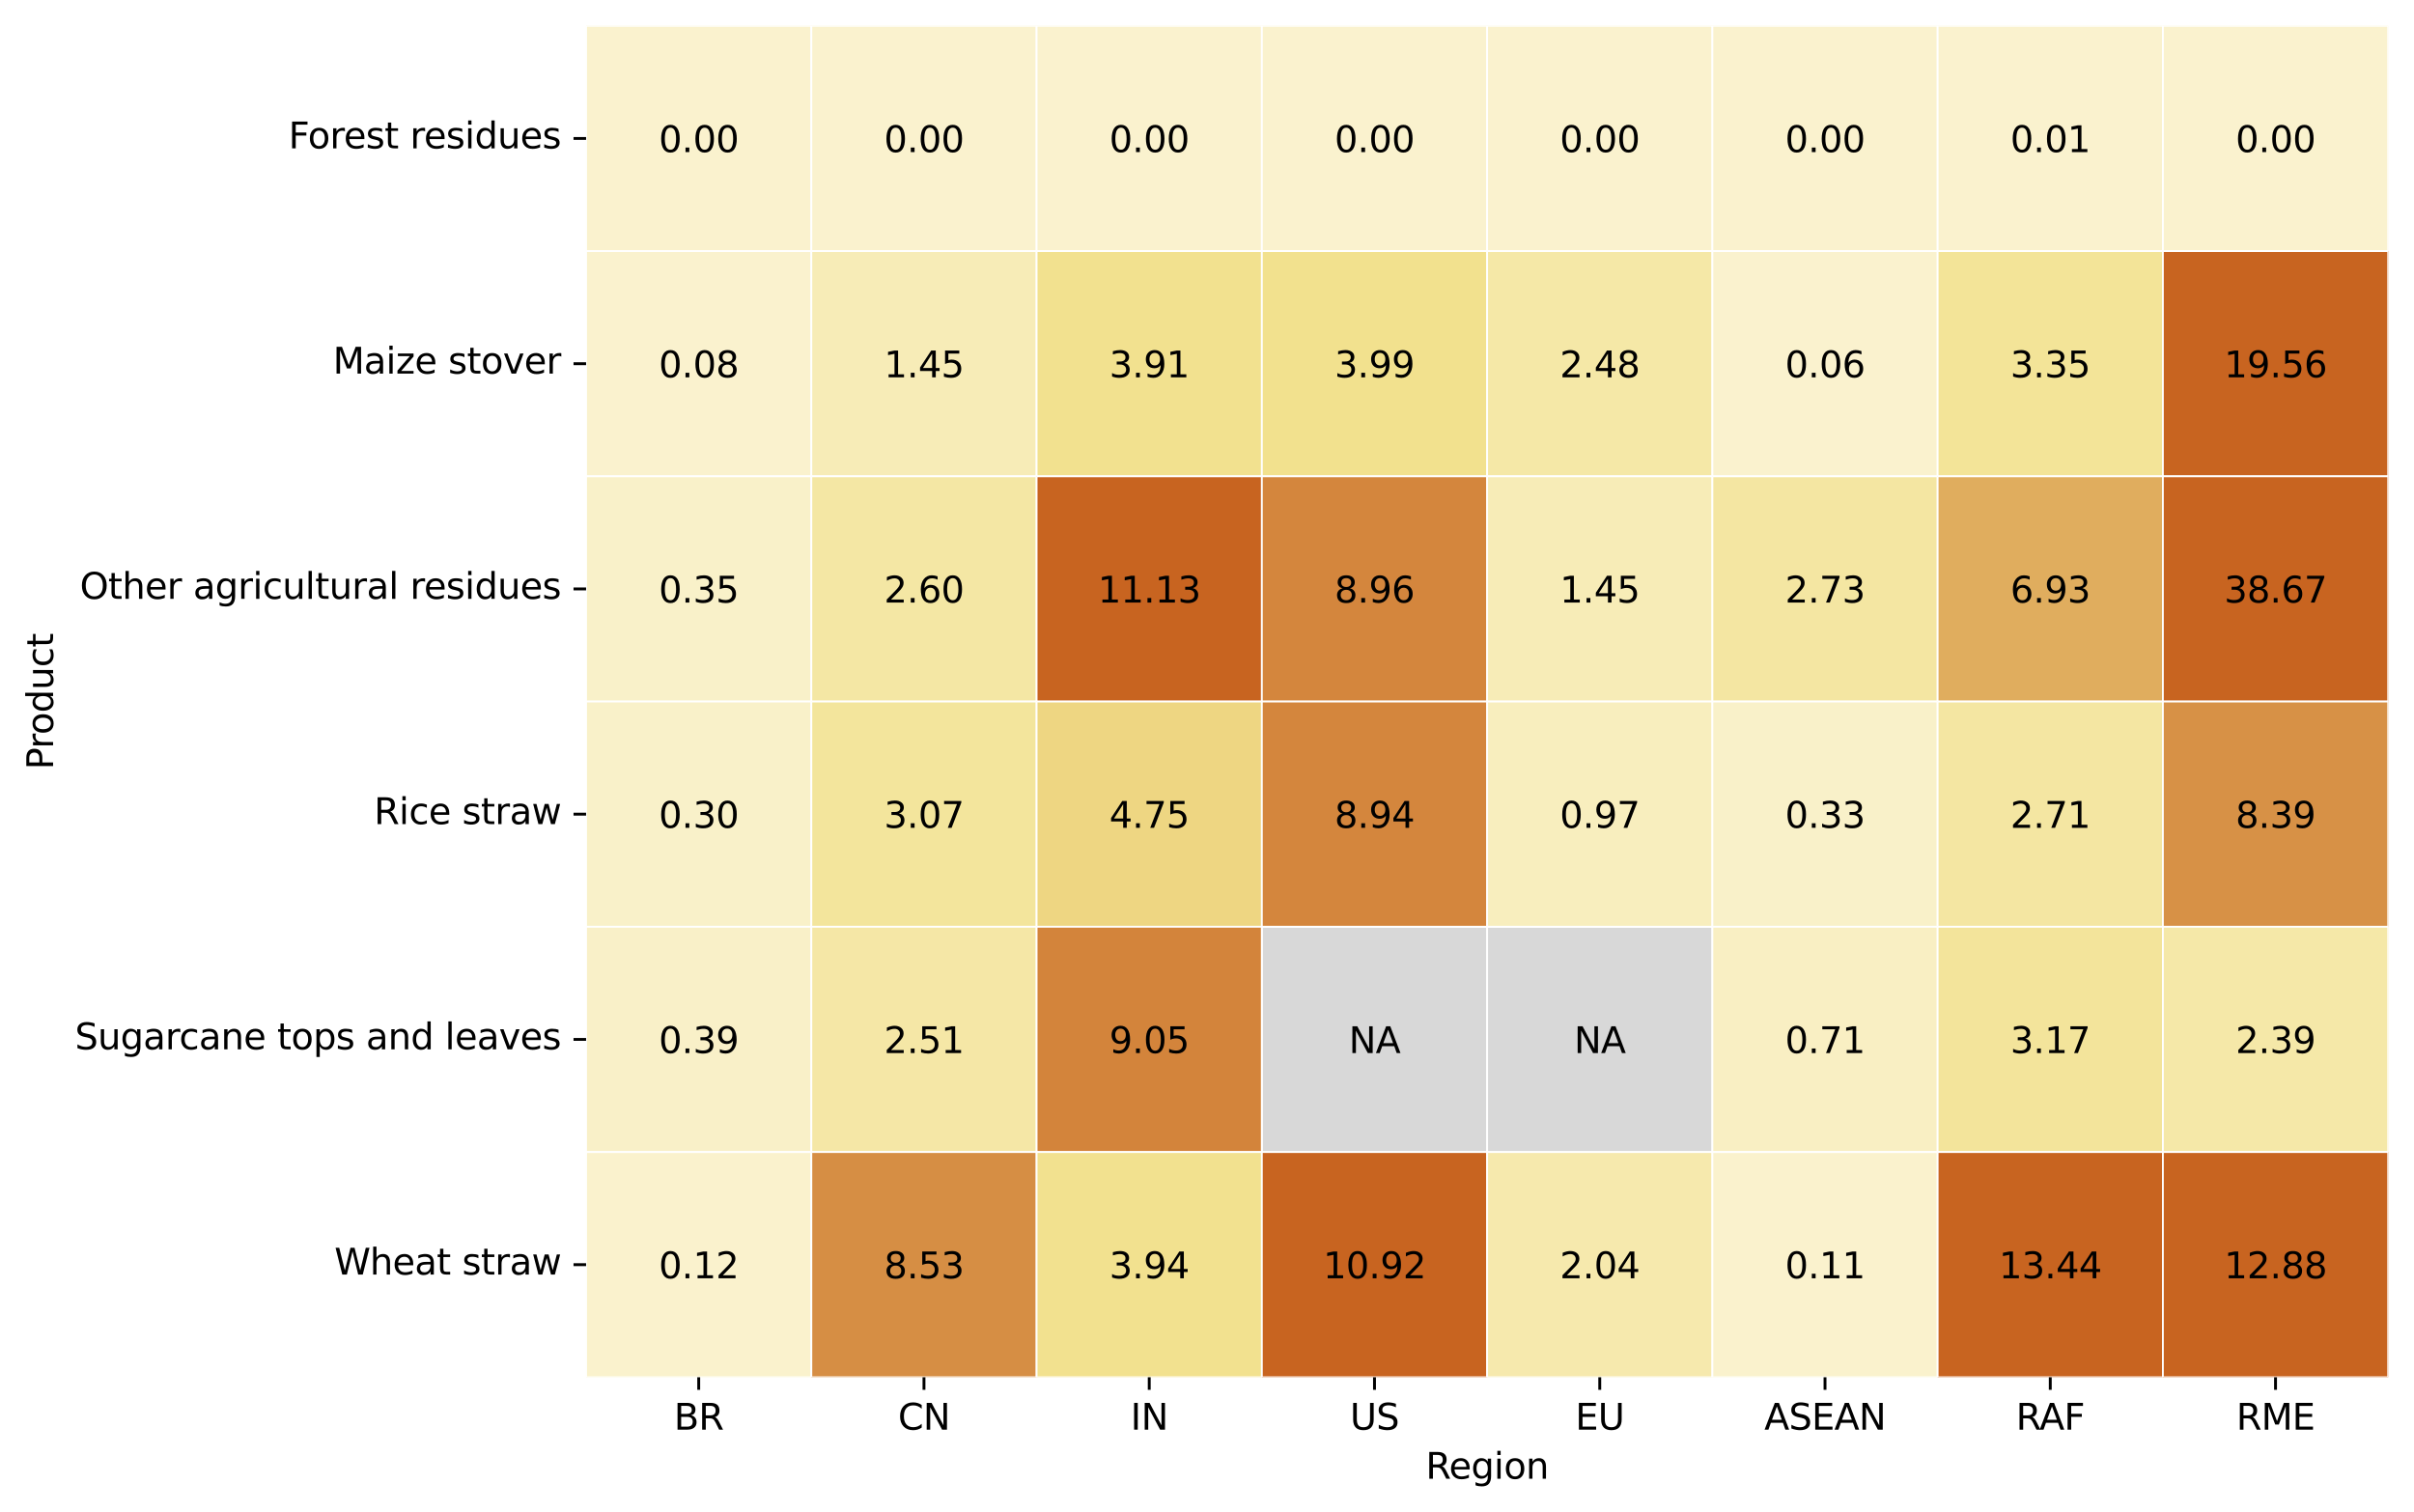 <?xml version="1.0" encoding="utf-8" standalone="no"?>
<!DOCTYPE svg PUBLIC "-//W3C//DTD SVG 1.1//EN"
  "http://www.w3.org/Graphics/SVG/1.1/DTD/svg11.dtd">
<svg xmlns:xlink="http://www.w3.org/1999/xlink" width="672.73pt" height="421.406pt" viewBox="0 0 672.73 421.406" xmlns="http://www.w3.org/2000/svg" version="1.1">
 <defs>
  <style type="text/css">*{stroke-linejoin: round; stroke-linecap: butt}</style>
 </defs>
 <g id="figure_1">
  <g id="patch_1">
   <path d="M 0 421.406 
L 672.73 421.406 
L 672.73 -0 
L 0 -0 
z
" style="fill: #ffffff"/>
  </g>
  <g id="axes_1">
   <g id="patch_2">
    <path d="M 163.33 383.85 
L 665.53 383.85 
L 665.53 7.2 
L 163.33 7.2 
z
" style="fill: #ffffff"/>
   </g>
   <g id="QuadMesh_1">
    <path d="M 163.33 7.2 
L 226.105 7.2 
L 226.105 69.975 
L 163.33 69.975 
L 163.33 7.2 
" clip-path="url(#p325c30113f)" style="fill: none"/>
    <path d="M 226.105 7.2 
L 288.88 7.2 
L 288.88 69.975 
L 226.105 69.975 
L 226.105 7.2 
" clip-path="url(#p325c30113f)" style="fill: none"/>
    <path d="M 288.88 7.2 
L 351.655 7.2 
L 351.655 69.975 
L 288.88 69.975 
L 288.88 7.2 
" clip-path="url(#p325c30113f)" style="fill: none"/>
    <path d="M 351.655 7.2 
L 414.43 7.2 
L 414.43 69.975 
L 351.655 69.975 
L 351.655 7.2 
" clip-path="url(#p325c30113f)" style="fill: none"/>
    <path d="M 414.43 7.2 
L 477.205 7.2 
L 477.205 69.975 
L 414.43 69.975 
L 414.43 7.2 
" clip-path="url(#p325c30113f)" style="fill: none"/>
    <path d="M 477.205 7.2 
L 539.98 7.2 
L 539.98 69.975 
L 477.205 69.975 
L 477.205 7.2 
" clip-path="url(#p325c30113f)" style="fill: none"/>
    <path d="M 539.98 7.2 
L 602.755 7.2 
L 602.755 69.975 
L 539.98 69.975 
L 539.98 7.2 
" clip-path="url(#p325c30113f)" style="fill: none"/>
    <path d="M 602.755 7.2 
L 665.53 7.2 
L 665.53 69.975 
L 602.755 69.975 
L 602.755 7.2 
" clip-path="url(#p325c30113f)" style="fill: none"/>
    <path d="M 163.33 69.975 
L 226.105 69.975 
L 226.105 132.75 
L 163.33 132.75 
L 163.33 69.975 
" clip-path="url(#p325c30113f)" style="fill: none"/>
    <path d="M 226.105 69.975 
L 288.88 69.975 
L 288.88 132.75 
L 226.105 132.75 
L 226.105 69.975 
" clip-path="url(#p325c30113f)" style="fill: none"/>
    <path d="M 288.88 69.975 
L 351.655 69.975 
L 351.655 132.75 
L 288.88 132.75 
L 288.88 69.975 
" clip-path="url(#p325c30113f)" style="fill: none"/>
    <path d="M 351.655 69.975 
L 414.43 69.975 
L 414.43 132.75 
L 351.655 132.75 
L 351.655 69.975 
" clip-path="url(#p325c30113f)" style="fill: none"/>
    <path d="M 414.43 69.975 
L 477.205 69.975 
L 477.205 132.75 
L 414.43 132.75 
L 414.43 69.975 
" clip-path="url(#p325c30113f)" style="fill: none"/>
    <path d="M 477.205 69.975 
L 539.98 69.975 
L 539.98 132.75 
L 477.205 132.75 
L 477.205 69.975 
" clip-path="url(#p325c30113f)" style="fill: none"/>
    <path d="M 539.98 69.975 
L 602.755 69.975 
L 602.755 132.75 
L 539.98 132.75 
L 539.98 69.975 
" clip-path="url(#p325c30113f)" style="fill: none"/>
    <path d="M 602.755 69.975 
L 665.53 69.975 
L 665.53 132.75 
L 602.755 132.75 
L 602.755 69.975 
" clip-path="url(#p325c30113f)" style="fill: none"/>
    <path d="M 163.33 132.75 
L 226.105 132.75 
L 226.105 195.525 
L 163.33 195.525 
L 163.33 132.75 
" clip-path="url(#p325c30113f)" style="fill: none"/>
    <path d="M 226.105 132.75 
L 288.88 132.75 
L 288.88 195.525 
L 226.105 195.525 
L 226.105 132.75 
" clip-path="url(#p325c30113f)" style="fill: none"/>
    <path d="M 288.88 132.75 
L 351.655 132.75 
L 351.655 195.525 
L 288.88 195.525 
L 288.88 132.75 
" clip-path="url(#p325c30113f)" style="fill: none"/>
    <path d="M 351.655 132.75 
L 414.43 132.75 
L 414.43 195.525 
L 351.655 195.525 
L 351.655 132.75 
" clip-path="url(#p325c30113f)" style="fill: none"/>
    <path d="M 414.43 132.75 
L 477.205 132.75 
L 477.205 195.525 
L 414.43 195.525 
L 414.43 132.75 
" clip-path="url(#p325c30113f)" style="fill: none"/>
    <path d="M 477.205 132.75 
L 539.98 132.75 
L 539.98 195.525 
L 477.205 195.525 
L 477.205 132.75 
" clip-path="url(#p325c30113f)" style="fill: none"/>
    <path d="M 539.98 132.75 
L 602.755 132.75 
L 602.755 195.525 
L 539.98 195.525 
L 539.98 132.75 
" clip-path="url(#p325c30113f)" style="fill: none"/>
    <path d="M 602.755 132.75 
L 665.53 132.75 
L 665.53 195.525 
L 602.755 195.525 
L 602.755 132.75 
" clip-path="url(#p325c30113f)" style="fill: none"/>
    <path d="M 163.33 195.525 
L 226.105 195.525 
L 226.105 258.3 
L 163.33 258.3 
L 163.33 195.525 
" clip-path="url(#p325c30113f)" style="fill: none"/>
    <path d="M 226.105 195.525 
L 288.88 195.525 
L 288.88 258.3 
L 226.105 258.3 
L 226.105 195.525 
" clip-path="url(#p325c30113f)" style="fill: none"/>
    <path d="M 288.88 195.525 
L 351.655 195.525 
L 351.655 258.3 
L 288.88 258.3 
L 288.88 195.525 
" clip-path="url(#p325c30113f)" style="fill: none"/>
    <path d="M 351.655 195.525 
L 414.43 195.525 
L 414.43 258.3 
L 351.655 258.3 
L 351.655 195.525 
" clip-path="url(#p325c30113f)" style="fill: none"/>
    <path d="M 414.43 195.525 
L 477.205 195.525 
L 477.205 258.3 
L 414.43 258.3 
L 414.43 195.525 
" clip-path="url(#p325c30113f)" style="fill: none"/>
    <path d="M 477.205 195.525 
L 539.98 195.525 
L 539.98 258.3 
L 477.205 258.3 
L 477.205 195.525 
" clip-path="url(#p325c30113f)" style="fill: none"/>
    <path d="M 539.98 195.525 
L 602.755 195.525 
L 602.755 258.3 
L 539.98 258.3 
L 539.98 195.525 
" clip-path="url(#p325c30113f)" style="fill: none"/>
    <path d="M 602.755 195.525 
L 665.53 195.525 
L 665.53 258.3 
L 602.755 258.3 
L 602.755 195.525 
" clip-path="url(#p325c30113f)" style="fill: none"/>
    <path d="M 163.33 258.3 
L 226.105 258.3 
L 226.105 321.075 
L 163.33 321.075 
L 163.33 258.3 
" clip-path="url(#p325c30113f)" style="fill: none"/>
    <path d="M 226.105 258.3 
L 288.88 258.3 
L 288.88 321.075 
L 226.105 321.075 
L 226.105 258.3 
" clip-path="url(#p325c30113f)" style="fill: none"/>
    <path d="M 288.88 258.3 
L 351.655 258.3 
L 351.655 321.075 
L 288.88 321.075 
L 288.88 258.3 
" clip-path="url(#p325c30113f)" style="fill: none"/>
    <path d="M 351.655 258.3 
L 414.43 258.3 
L 414.43 321.075 
L 351.655 321.075 
L 351.655 258.3 
" clip-path="url(#p325c30113f)" style="fill: #d8d8d8"/>
    <path d="M 414.43 258.3 
L 477.205 258.3 
L 477.205 321.075 
L 414.43 321.075 
L 414.43 258.3 
" clip-path="url(#p325c30113f)" style="fill: #d8d8d8"/>
    <path d="M 477.205 258.3 
L 539.98 258.3 
L 539.98 321.075 
L 477.205 321.075 
L 477.205 258.3 
" clip-path="url(#p325c30113f)" style="fill: none"/>
    <path d="M 539.98 258.3 
L 602.755 258.3 
L 602.755 321.075 
L 539.98 321.075 
L 539.98 258.3 
" clip-path="url(#p325c30113f)" style="fill: none"/>
    <path d="M 602.755 258.3 
L 665.53 258.3 
L 665.53 321.075 
L 602.755 321.075 
L 602.755 258.3 
" clip-path="url(#p325c30113f)" style="fill: none"/>
    <path d="M 163.33 321.075 
L 226.105 321.075 
L 226.105 383.85 
L 163.33 383.85 
L 163.33 321.075 
" clip-path="url(#p325c30113f)" style="fill: none"/>
    <path d="M 226.105 321.075 
L 288.88 321.075 
L 288.88 383.85 
L 226.105 383.85 
L 226.105 321.075 
" clip-path="url(#p325c30113f)" style="fill: none"/>
    <path d="M 288.88 321.075 
L 351.655 321.075 
L 351.655 383.85 
L 288.88 383.85 
L 288.88 321.075 
" clip-path="url(#p325c30113f)" style="fill: none"/>
    <path d="M 351.655 321.075 
L 414.43 321.075 
L 414.43 383.85 
L 351.655 383.85 
L 351.655 321.075 
" clip-path="url(#p325c30113f)" style="fill: none"/>
    <path d="M 414.43 321.075 
L 477.205 321.075 
L 477.205 383.85 
L 414.43 383.85 
L 414.43 321.075 
" clip-path="url(#p325c30113f)" style="fill: none"/>
    <path d="M 477.205 321.075 
L 539.98 321.075 
L 539.98 383.85 
L 477.205 383.85 
L 477.205 321.075 
" clip-path="url(#p325c30113f)" style="fill: none"/>
    <path d="M 539.98 321.075 
L 602.755 321.075 
L 602.755 383.85 
L 539.98 383.85 
L 539.98 321.075 
" clip-path="url(#p325c30113f)" style="fill: none"/>
    <path d="M 602.755 321.075 
L 665.53 321.075 
L 665.53 383.85 
L 602.755 383.85 
L 602.755 321.075 
" clip-path="url(#p325c30113f)" style="fill: none"/>
   </g>
   <g id="QuadMesh_2">
    <path d="M 163.33 7.2 
L 226.105 7.2 
L 226.105 69.975 
L 163.33 69.975 
L 163.33 7.2 
" clip-path="url(#p325c30113f)" style="fill: #faf2ce; stroke: #ffffff; stroke-width: 0.5"/>
    <path d="M 226.105 7.2 
L 288.88 7.2 
L 288.88 69.975 
L 226.105 69.975 
L 226.105 7.2 
" clip-path="url(#p325c30113f)" style="fill: #faf2ce; stroke: #ffffff; stroke-width: 0.5"/>
    <path d="M 288.88 7.2 
L 351.655 7.2 
L 351.655 69.975 
L 288.88 69.975 
L 288.88 7.2 
" clip-path="url(#p325c30113f)" style="fill: #faf2ce; stroke: #ffffff; stroke-width: 0.5"/>
    <path d="M 351.655 7.2 
L 414.43 7.2 
L 414.43 69.975 
L 351.655 69.975 
L 351.655 7.2 
" clip-path="url(#p325c30113f)" style="fill: #faf2ce; stroke: #ffffff; stroke-width: 0.5"/>
    <path d="M 414.43 7.2 
L 477.205 7.2 
L 477.205 69.975 
L 414.43 69.975 
L 414.43 7.2 
" clip-path="url(#p325c30113f)" style="fill: #faf2ce; stroke: #ffffff; stroke-width: 0.5"/>
    <path d="M 477.205 7.2 
L 539.98 7.2 
L 539.98 69.975 
L 477.205 69.975 
L 477.205 7.2 
" clip-path="url(#p325c30113f)" style="fill: #faf2ce; stroke: #ffffff; stroke-width: 0.5"/>
    <path d="M 539.98 7.2 
L 602.755 7.2 
L 602.755 69.975 
L 539.98 69.975 
L 539.98 7.2 
" clip-path="url(#p325c30113f)" style="fill: #faf2ce; stroke: #ffffff; stroke-width: 0.5"/>
    <path d="M 602.755 7.2 
L 665.53 7.2 
L 665.53 69.975 
L 602.755 69.975 
L 602.755 7.2 
" clip-path="url(#p325c30113f)" style="fill: #faf2ce; stroke: #ffffff; stroke-width: 0.5"/>
    <path d="M 163.33 69.975 
L 226.105 69.975 
L 226.105 132.75 
L 163.33 132.75 
L 163.33 69.975 
" clip-path="url(#p325c30113f)" style="fill: #faf2ce; stroke: #ffffff; stroke-width: 0.5"/>
    <path d="M 226.105 69.975 
L 288.88 69.975 
L 288.88 132.75 
L 226.105 132.75 
L 226.105 69.975 
" clip-path="url(#p325c30113f)" style="fill: #f7ecb7; stroke: #ffffff; stroke-width: 0.5"/>
    <path d="M 288.88 69.975 
L 351.655 69.975 
L 351.655 132.75 
L 288.88 132.75 
L 288.88 69.975 
" clip-path="url(#p325c30113f)" style="fill: #f2e18f; stroke: #ffffff; stroke-width: 0.5"/>
    <path d="M 351.655 69.975 
L 414.43 69.975 
L 414.43 132.75 
L 351.655 132.75 
L 351.655 69.975 
" clip-path="url(#p325c30113f)" style="fill: #f2e18e; stroke: #ffffff; stroke-width: 0.5"/>
    <path d="M 414.43 69.975 
L 477.205 69.975 
L 477.205 132.75 
L 414.43 132.75 
L 414.43 69.975 
" clip-path="url(#p325c30113f)" style="fill: #f5e8a7; stroke: #ffffff; stroke-width: 0.5"/>
    <path d="M 477.205 69.975 
L 539.98 69.975 
L 539.98 132.75 
L 477.205 132.75 
L 477.205 69.975 
" clip-path="url(#p325c30113f)" style="fill: #faf2ce; stroke: #ffffff; stroke-width: 0.5"/>
    <path d="M 539.98 69.975 
L 602.755 69.975 
L 602.755 132.75 
L 539.98 132.75 
L 539.98 69.975 
" clip-path="url(#p325c30113f)" style="fill: #f3e498; stroke: #ffffff; stroke-width: 0.5"/>
    <path d="M 602.755 69.975 
L 665.53 69.975 
L 665.53 132.75 
L 602.755 132.75 
L 602.755 69.975 
" clip-path="url(#p325c30113f)" style="fill: #c86420; stroke: #ffffff; stroke-width: 0.5"/>
    <path d="M 163.33 132.75 
L 226.105 132.75 
L 226.105 195.525 
L 163.33 195.525 
L 163.33 132.75 
" clip-path="url(#p325c30113f)" style="fill: #f9f1c9; stroke: #ffffff; stroke-width: 0.5"/>
    <path d="M 226.105 132.75 
L 288.88 132.75 
L 288.88 195.525 
L 226.105 195.525 
L 226.105 132.75 
" clip-path="url(#p325c30113f)" style="fill: #f4e7a4; stroke: #ffffff; stroke-width: 0.5"/>
    <path d="M 288.88 132.75 
L 351.655 132.75 
L 351.655 195.525 
L 288.88 195.525 
L 288.88 132.75 
" clip-path="url(#p325c30113f)" style="fill: #c86420; stroke: #ffffff; stroke-width: 0.5"/>
    <path d="M 351.655 132.75 
L 414.43 132.75 
L 414.43 195.525 
L 351.655 195.525 
L 351.655 132.75 
" clip-path="url(#p325c30113f)" style="fill: #d4863d; stroke: #ffffff; stroke-width: 0.5"/>
    <path d="M 414.43 132.75 
L 477.205 132.75 
L 477.205 195.525 
L 414.43 195.525 
L 414.43 132.75 
" clip-path="url(#p325c30113f)" style="fill: #f7ecb7; stroke: #ffffff; stroke-width: 0.5"/>
    <path d="M 477.205 132.75 
L 539.98 132.75 
L 539.98 195.525 
L 477.205 195.525 
L 477.205 132.75 
" clip-path="url(#p325c30113f)" style="fill: #f4e6a2; stroke: #ffffff; stroke-width: 0.5"/>
    <path d="M 539.98 132.75 
L 602.755 132.75 
L 602.755 195.525 
L 539.98 195.525 
L 539.98 132.75 
" clip-path="url(#p325c30113f)" style="fill: #e0ad5e; stroke: #ffffff; stroke-width: 0.5"/>
    <path d="M 602.755 132.75 
L 665.53 132.75 
L 665.53 195.525 
L 602.755 195.525 
L 602.755 132.75 
" clip-path="url(#p325c30113f)" style="fill: #c86420; stroke: #ffffff; stroke-width: 0.5"/>
    <path d="M 163.33 195.525 
L 226.105 195.525 
L 226.105 258.3 
L 163.33 258.3 
L 163.33 195.525 
" clip-path="url(#p325c30113f)" style="fill: #f9f1c9; stroke: #ffffff; stroke-width: 0.5"/>
    <path d="M 226.105 195.525 
L 288.88 195.525 
L 288.88 258.3 
L 226.105 258.3 
L 226.105 195.525 
" clip-path="url(#p325c30113f)" style="fill: #f3e59c; stroke: #ffffff; stroke-width: 0.5"/>
    <path d="M 288.88 195.525 
L 351.655 195.525 
L 351.655 258.3 
L 288.88 258.3 
L 288.88 195.525 
" clip-path="url(#p325c30113f)" style="fill: #eed682; stroke: #ffffff; stroke-width: 0.5"/>
    <path d="M 351.655 195.525 
L 414.43 195.525 
L 414.43 258.3 
L 351.655 258.3 
L 351.655 195.525 
" clip-path="url(#p325c30113f)" style="fill: #d4863d; stroke: #ffffff; stroke-width: 0.5"/>
    <path d="M 414.43 195.525 
L 477.205 195.525 
L 477.205 258.3 
L 414.43 258.3 
L 414.43 195.525 
" clip-path="url(#p325c30113f)" style="fill: #f8eebe; stroke: #ffffff; stroke-width: 0.5"/>
    <path d="M 477.205 195.525 
L 539.98 195.525 
L 539.98 258.3 
L 477.205 258.3 
L 477.205 195.525 
" clip-path="url(#p325c30113f)" style="fill: #f9f1c9; stroke: #ffffff; stroke-width: 0.5"/>
    <path d="M 539.98 195.525 
L 602.755 195.525 
L 602.755 258.3 
L 539.98 258.3 
L 539.98 195.525 
" clip-path="url(#p325c30113f)" style="fill: #f4e6a2; stroke: #ffffff; stroke-width: 0.5"/>
    <path d="M 602.755 195.525 
L 665.53 195.525 
L 665.53 258.3 
L 602.755 258.3 
L 602.755 195.525 
" clip-path="url(#p325c30113f)" style="fill: #d79146; stroke: #ffffff; stroke-width: 0.5"/>
    <path d="M 163.33 258.3 
L 226.105 258.3 
L 226.105 321.075 
L 163.33 321.075 
L 163.33 258.3 
" clip-path="url(#p325c30113f)" style="fill: #f9f0c8; stroke: #ffffff; stroke-width: 0.5"/>
    <path d="M 226.105 258.3 
L 288.88 258.3 
L 288.88 321.075 
L 226.105 321.075 
L 226.105 258.3 
" clip-path="url(#p325c30113f)" style="fill: #f5e7a6; stroke: #ffffff; stroke-width: 0.5"/>
    <path d="M 288.88 258.3 
L 351.655 258.3 
L 351.655 321.075 
L 288.88 321.075 
L 288.88 258.3 
" clip-path="url(#p325c30113f)" style="fill: #d3843b; stroke: #ffffff; stroke-width: 0.5"/>
    <path d="M 351.655 258.3 
L 414.43 258.3 
L 414.43 321.075 
L 351.655 321.075 
L 351.655 258.3 
" clip-path="url(#p325c30113f)" style="fill: none; stroke: #ffffff; stroke-width: 0.5"/>
    <path d="M 414.43 258.3 
L 477.205 258.3 
L 477.205 321.075 
L 414.43 321.075 
L 414.43 258.3 
" clip-path="url(#p325c30113f)" style="fill: none; stroke: #ffffff; stroke-width: 0.5"/>
    <path d="M 477.205 258.3 
L 539.98 258.3 
L 539.98 321.075 
L 477.205 321.075 
L 477.205 258.3 
" clip-path="url(#p325c30113f)" style="fill: #f9efc3; stroke: #ffffff; stroke-width: 0.5"/>
    <path d="M 539.98 258.3 
L 602.755 258.3 
L 602.755 321.075 
L 539.98 321.075 
L 539.98 258.3 
" clip-path="url(#p325c30113f)" style="fill: #f3e49b; stroke: #ffffff; stroke-width: 0.5"/>
    <path d="M 602.755 258.3 
L 665.53 258.3 
L 665.53 321.075 
L 602.755 321.075 
L 602.755 258.3 
" clip-path="url(#p325c30113f)" style="fill: #f5e8a8; stroke: #ffffff; stroke-width: 0.5"/>
    <path d="M 163.33 321.075 
L 226.105 321.075 
L 226.105 383.85 
L 163.33 383.85 
L 163.33 321.075 
" clip-path="url(#p325c30113f)" style="fill: #faf2cd; stroke: #ffffff; stroke-width: 0.5"/>
    <path d="M 226.105 321.075 
L 288.88 321.075 
L 288.88 383.85 
L 226.105 383.85 
L 226.105 321.075 
" clip-path="url(#p325c30113f)" style="fill: #d68e44; stroke: #ffffff; stroke-width: 0.5"/>
    <path d="M 288.88 321.075 
L 351.655 321.075 
L 351.655 383.85 
L 288.88 383.85 
L 288.88 321.075 
" clip-path="url(#p325c30113f)" style="fill: #f2e18f; stroke: #ffffff; stroke-width: 0.5"/>
    <path d="M 351.655 321.075 
L 414.43 321.075 
L 414.43 383.85 
L 351.655 383.85 
L 351.655 321.075 
" clip-path="url(#p325c30113f)" style="fill: #c86420; stroke: #ffffff; stroke-width: 0.5"/>
    <path d="M 414.43 321.075 
L 477.205 321.075 
L 477.205 383.85 
L 414.43 383.85 
L 414.43 321.075 
" clip-path="url(#p325c30113f)" style="fill: #f6e9ad; stroke: #ffffff; stroke-width: 0.5"/>
    <path d="M 477.205 321.075 
L 539.98 321.075 
L 539.98 383.85 
L 477.205 383.85 
L 477.205 321.075 
" clip-path="url(#p325c30113f)" style="fill: #faf2cd; stroke: #ffffff; stroke-width: 0.5"/>
    <path d="M 539.98 321.075 
L 602.755 321.075 
L 602.755 383.85 
L 539.98 383.85 
L 539.98 321.075 
" clip-path="url(#p325c30113f)" style="fill: #c86420; stroke: #ffffff; stroke-width: 0.5"/>
    <path d="M 602.755 321.075 
L 665.53 321.075 
L 665.53 383.85 
L 602.755 383.85 
L 602.755 321.075 
" clip-path="url(#p325c30113f)" style="fill: #c86420; stroke: #ffffff; stroke-width: 0.5"/>
   </g>
   <g id="matplotlib.axis_1">
    <g id="xtick_1">
     <g id="line2d_1">
      <defs>
       <path id="m0ff958566d" d="M 0 0 
L 0 3.5 
" style="stroke: #000000; stroke-width: 0.8"/>
      </defs>
      <g>
       <use xlink:href="#m0ff958566d" x="194.717" y="383.85" style="stroke: #000000; stroke-width: 0.8"/>
      </g>
     </g>
     <g id="text_1">
      <!-- BR -->
      <g transform="translate(187.812 398.448) scale(0.1 -0.1)">
       <defs>
        <path id="DejaVuSans-42" d="M 1259 2228 
L 1259 519 
L 2272 519 
Q 2781 519 3026 730 
Q 3272 941 3272 1375 
Q 3272 1813 3026 2020 
Q 2781 2228 2272 2228 
L 1259 2228 
z
M 1259 4147 
L 1259 2741 
L 2194 2741 
Q 2656 2741 2882 2914 
Q 3109 3088 3109 3444 
Q 3109 3797 2882 3972 
Q 2656 4147 2194 4147 
L 1259 4147 
z
M 628 4666 
L 2241 4666 
Q 2963 4666 3353 4366 
Q 3744 4066 3744 3513 
Q 3744 3084 3544 2831 
Q 3344 2578 2956 2516 
Q 3422 2416 3680 2098 
Q 3938 1781 3938 1306 
Q 3938 681 3513 340 
Q 3088 0 2303 0 
L 628 0 
L 628 4666 
z
" transform="scale(0.016)"/>
        <path id="DejaVuSans-52" d="M 2841 2188 
Q 3044 2119 3236 1894 
Q 3428 1669 3622 1275 
L 4263 0 
L 3584 0 
L 2988 1197 
Q 2756 1666 2539 1819 
Q 2322 1972 1947 1972 
L 1259 1972 
L 1259 0 
L 628 0 
L 628 4666 
L 2053 4666 
Q 2853 4666 3247 4331 
Q 3641 3997 3641 3322 
Q 3641 2881 3436 2590 
Q 3231 2300 2841 2188 
z
M 1259 4147 
L 1259 2491 
L 2053 2491 
Q 2509 2491 2742 2702 
Q 2975 2913 2975 3322 
Q 2975 3731 2742 3939 
Q 2509 4147 2053 4147 
L 1259 4147 
z
" transform="scale(0.016)"/>
       </defs>
       <use xlink:href="#DejaVuSans-42"/>
       <use xlink:href="#DejaVuSans-52" x="68.604"/>
      </g>
     </g>
    </g>
    <g id="xtick_2">
     <g id="line2d_2">
      <g>
       <use xlink:href="#m0ff958566d" x="257.492" y="383.85" style="stroke: #000000; stroke-width: 0.8"/>
      </g>
     </g>
     <g id="text_2">
      <!-- CN -->
      <g transform="translate(250.26 398.448) scale(0.1 -0.1)">
       <defs>
        <path id="DejaVuSans-43" d="M 4122 4306 
L 4122 3641 
Q 3803 3938 3442 4084 
Q 3081 4231 2675 4231 
Q 1875 4231 1450 3742 
Q 1025 3253 1025 2328 
Q 1025 1406 1450 917 
Q 1875 428 2675 428 
Q 3081 428 3442 575 
Q 3803 722 4122 1019 
L 4122 359 
Q 3791 134 3420 21 
Q 3050 -91 2638 -91 
Q 1578 -91 968 557 
Q 359 1206 359 2328 
Q 359 3453 968 4101 
Q 1578 4750 2638 4750 
Q 3056 4750 3426 4639 
Q 3797 4528 4122 4306 
z
" transform="scale(0.016)"/>
        <path id="DejaVuSans-4e" d="M 628 4666 
L 1478 4666 
L 3547 763 
L 3547 4666 
L 4159 4666 
L 4159 0 
L 3309 0 
L 1241 3903 
L 1241 0 
L 628 0 
L 628 4666 
z
" transform="scale(0.016)"/>
       </defs>
       <use xlink:href="#DejaVuSans-43"/>
       <use xlink:href="#DejaVuSans-4e" x="69.824"/>
      </g>
     </g>
    </g>
    <g id="xtick_3">
     <g id="line2d_3">
      <g>
       <use xlink:href="#m0ff958566d" x="320.267" y="383.85" style="stroke: #000000; stroke-width: 0.8"/>
      </g>
     </g>
     <g id="text_3">
      <!-- IN -->
      <g transform="translate(315.052 398.448) scale(0.1 -0.1)">
       <defs>
        <path id="DejaVuSans-49" d="M 628 4666 
L 1259 4666 
L 1259 0 
L 628 0 
L 628 4666 
z
" transform="scale(0.016)"/>
       </defs>
       <use xlink:href="#DejaVuSans-49"/>
       <use xlink:href="#DejaVuSans-4e" x="29.492"/>
      </g>
     </g>
    </g>
    <g id="xtick_4">
     <g id="line2d_4">
      <g>
       <use xlink:href="#m0ff958566d" x="383.042" y="383.85" style="stroke: #000000; stroke-width: 0.8"/>
      </g>
     </g>
     <g id="text_4">
      <!-- US -->
      <g transform="translate(376.209 398.448) scale(0.1 -0.1)">
       <defs>
        <path id="DejaVuSans-55" d="M 556 4666 
L 1191 4666 
L 1191 1831 
Q 1191 1081 1462 751 
Q 1734 422 2344 422 
Q 2950 422 3222 751 
Q 3494 1081 3494 1831 
L 3494 4666 
L 4128 4666 
L 4128 1753 
Q 4128 841 3676 375 
Q 3225 -91 2344 -91 
Q 1459 -91 1007 375 
Q 556 841 556 1753 
L 556 4666 
z
" transform="scale(0.016)"/>
        <path id="DejaVuSans-53" d="M 3425 4513 
L 3425 3897 
Q 3066 4069 2747 4153 
Q 2428 4238 2131 4238 
Q 1616 4238 1336 4038 
Q 1056 3838 1056 3469 
Q 1056 3159 1242 3001 
Q 1428 2844 1947 2747 
L 2328 2669 
Q 3034 2534 3370 2195 
Q 3706 1856 3706 1288 
Q 3706 609 3251 259 
Q 2797 -91 1919 -91 
Q 1588 -91 1214 -16 
Q 841 59 441 206 
L 441 856 
Q 825 641 1194 531 
Q 1563 422 1919 422 
Q 2459 422 2753 634 
Q 3047 847 3047 1241 
Q 3047 1584 2836 1778 
Q 2625 1972 2144 2069 
L 1759 2144 
Q 1053 2284 737 2584 
Q 422 2884 422 3419 
Q 422 4038 858 4394 
Q 1294 4750 2059 4750 
Q 2388 4750 2728 4690 
Q 3069 4631 3425 4513 
z
" transform="scale(0.016)"/>
       </defs>
       <use xlink:href="#DejaVuSans-55"/>
       <use xlink:href="#DejaVuSans-53" x="73.193"/>
      </g>
     </g>
    </g>
    <g id="xtick_5">
     <g id="line2d_5">
      <g>
       <use xlink:href="#m0ff958566d" x="445.817" y="383.85" style="stroke: #000000; stroke-width: 0.8"/>
      </g>
     </g>
     <g id="text_5">
      <!-- EU -->
      <g transform="translate(438.998 398.448) scale(0.1 -0.1)">
       <defs>
        <path id="DejaVuSans-45" d="M 628 4666 
L 3578 4666 
L 3578 4134 
L 1259 4134 
L 1259 2753 
L 3481 2753 
L 3481 2222 
L 1259 2222 
L 1259 531 
L 3634 531 
L 3634 0 
L 628 0 
L 628 4666 
z
" transform="scale(0.016)"/>
       </defs>
       <use xlink:href="#DejaVuSans-45"/>
       <use xlink:href="#DejaVuSans-55" x="63.184"/>
      </g>
     </g>
    </g>
    <g id="xtick_6">
     <g id="line2d_6">
      <g>
       <use xlink:href="#m0ff958566d" x="508.592" y="383.85" style="stroke: #000000; stroke-width: 0.8"/>
      </g>
     </g>
     <g id="text_6">
      <!-- ASEAN -->
      <g transform="translate(491.677 398.448) scale(0.1 -0.1)">
       <defs>
        <path id="DejaVuSans-41" d="M 2188 4044 
L 1331 1722 
L 3047 1722 
L 2188 4044 
z
M 1831 4666 
L 2547 4666 
L 4325 0 
L 3669 0 
L 3244 1197 
L 1141 1197 
L 716 0 
L 50 0 
L 1831 4666 
z
" transform="scale(0.016)"/>
       </defs>
       <use xlink:href="#DejaVuSans-41"/>
       <use xlink:href="#DejaVuSans-53" x="68.408"/>
       <use xlink:href="#DejaVuSans-45" x="131.885"/>
       <use xlink:href="#DejaVuSans-41" x="195.068"/>
       <use xlink:href="#DejaVuSans-4e" x="263.477"/>
      </g>
     </g>
    </g>
    <g id="xtick_7">
     <g id="line2d_7">
      <g>
       <use xlink:href="#m0ff958566d" x="571.367" y="383.85" style="stroke: #000000; stroke-width: 0.8"/>
      </g>
     </g>
     <g id="text_7">
      <!-- RAF -->
      <g transform="translate(561.797 398.448) scale(0.1 -0.1)">
       <defs>
        <path id="DejaVuSans-46" d="M 628 4666 
L 3309 4666 
L 3309 4134 
L 1259 4134 
L 1259 2759 
L 3109 2759 
L 3109 2228 
L 1259 2228 
L 1259 0 
L 628 0 
L 628 4666 
z
" transform="scale(0.016)"/>
       </defs>
       <use xlink:href="#DejaVuSans-52"/>
       <use xlink:href="#DejaVuSans-41" x="65.482"/>
       <use xlink:href="#DejaVuSans-46" x="133.891"/>
      </g>
     </g>
    </g>
    <g id="xtick_8">
     <g id="line2d_8">
      <g>
       <use xlink:href="#m0ff958566d" x="634.142" y="383.85" style="stroke: #000000; stroke-width: 0.8"/>
      </g>
     </g>
     <g id="text_8">
      <!-- RME -->
      <g transform="translate(623.195 398.448) scale(0.1 -0.1)">
       <defs>
        <path id="DejaVuSans-4d" d="M 628 4666 
L 1569 4666 
L 2759 1491 
L 3956 4666 
L 4897 4666 
L 4897 0 
L 4281 0 
L 4281 4097 
L 3078 897 
L 2444 897 
L 1241 4097 
L 1241 0 
L 628 0 
L 628 4666 
z
" transform="scale(0.016)"/>
       </defs>
       <use xlink:href="#DejaVuSans-52"/>
       <use xlink:href="#DejaVuSans-4d" x="69.482"/>
       <use xlink:href="#DejaVuSans-45" x="155.762"/>
      </g>
     </g>
    </g>
    <g id="text_9">
     <!-- Region -->
     <g transform="translate(397.312 412.127) scale(0.1 -0.1)">
      <defs>
       <path id="DejaVuSans-65" d="M 3597 1894 
L 3597 1613 
L 953 1613 
Q 991 1019 1311 708 
Q 1631 397 2203 397 
Q 2534 397 2845 478 
Q 3156 559 3463 722 
L 3463 178 
Q 3153 47 2828 -22 
Q 2503 -91 2169 -91 
Q 1331 -91 842 396 
Q 353 884 353 1716 
Q 353 2575 817 3079 
Q 1281 3584 2069 3584 
Q 2775 3584 3186 3129 
Q 3597 2675 3597 1894 
z
M 3022 2063 
Q 3016 2534 2758 2815 
Q 2500 3097 2075 3097 
Q 1594 3097 1305 2825 
Q 1016 2553 972 2059 
L 3022 2063 
z
" transform="scale(0.016)"/>
       <path id="DejaVuSans-67" d="M 2906 1791 
Q 2906 2416 2648 2759 
Q 2391 3103 1925 3103 
Q 1463 3103 1205 2759 
Q 947 2416 947 1791 
Q 947 1169 1205 825 
Q 1463 481 1925 481 
Q 2391 481 2648 825 
Q 2906 1169 2906 1791 
z
M 3481 434 
Q 3481 -459 3084 -895 
Q 2688 -1331 1869 -1331 
Q 1566 -1331 1297 -1286 
Q 1028 -1241 775 -1147 
L 775 -588 
Q 1028 -725 1275 -790 
Q 1522 -856 1778 -856 
Q 2344 -856 2625 -561 
Q 2906 -266 2906 331 
L 2906 616 
Q 2728 306 2450 153 
Q 2172 0 1784 0 
Q 1141 0 747 490 
Q 353 981 353 1791 
Q 353 2603 747 3093 
Q 1141 3584 1784 3584 
Q 2172 3584 2450 3431 
Q 2728 3278 2906 2969 
L 2906 3500 
L 3481 3500 
L 3481 434 
z
" transform="scale(0.016)"/>
       <path id="DejaVuSans-69" d="M 603 3500 
L 1178 3500 
L 1178 0 
L 603 0 
L 603 3500 
z
M 603 4863 
L 1178 4863 
L 1178 4134 
L 603 4134 
L 603 4863 
z
" transform="scale(0.016)"/>
       <path id="DejaVuSans-6f" d="M 1959 3097 
Q 1497 3097 1228 2736 
Q 959 2375 959 1747 
Q 959 1119 1226 758 
Q 1494 397 1959 397 
Q 2419 397 2687 759 
Q 2956 1122 2956 1747 
Q 2956 2369 2687 2733 
Q 2419 3097 1959 3097 
z
M 1959 3584 
Q 2709 3584 3137 3096 
Q 3566 2609 3566 1747 
Q 3566 888 3137 398 
Q 2709 -91 1959 -91 
Q 1206 -91 779 398 
Q 353 888 353 1747 
Q 353 2609 779 3096 
Q 1206 3584 1959 3584 
z
" transform="scale(0.016)"/>
       <path id="DejaVuSans-6e" d="M 3513 2113 
L 3513 0 
L 2938 0 
L 2938 2094 
Q 2938 2591 2744 2837 
Q 2550 3084 2163 3084 
Q 1697 3084 1428 2787 
Q 1159 2491 1159 1978 
L 1159 0 
L 581 0 
L 581 3500 
L 1159 3500 
L 1159 2956 
Q 1366 3272 1645 3428 
Q 1925 3584 2291 3584 
Q 2894 3584 3203 3211 
Q 3513 2838 3513 2113 
z
" transform="scale(0.016)"/>
      </defs>
      <use xlink:href="#DejaVuSans-52"/>
      <use xlink:href="#DejaVuSans-65" x="64.982"/>
      <use xlink:href="#DejaVuSans-67" x="126.506"/>
      <use xlink:href="#DejaVuSans-69" x="189.982"/>
      <use xlink:href="#DejaVuSans-6f" x="217.766"/>
      <use xlink:href="#DejaVuSans-6e" x="278.947"/>
     </g>
    </g>
   </g>
   <g id="matplotlib.axis_2">
    <g id="ytick_1">
     <g id="line2d_9">
      <defs>
       <path id="mcba6a3c3b5" d="M 0 0 
L -3.5 0 
" style="stroke: #000000; stroke-width: 0.8"/>
      </defs>
      <g>
       <use xlink:href="#mcba6a3c3b5" x="163.33" y="38.587" style="stroke: #000000; stroke-width: 0.8"/>
      </g>
     </g>
     <g id="text_10">
      <!-- Forest residues -->
      <g transform="translate(80.4 41.347) scale(0.1 -0.1)">
       <defs>
        <path id="DejaVuSans-72" d="M 2631 2963 
Q 2534 3019 2420 3045 
Q 2306 3072 2169 3072 
Q 1681 3072 1420 2755 
Q 1159 2438 1159 1844 
L 1159 0 
L 581 0 
L 581 3500 
L 1159 3500 
L 1159 2956 
Q 1341 3275 1631 3429 
Q 1922 3584 2338 3584 
Q 2397 3584 2469 3576 
Q 2541 3569 2628 3553 
L 2631 2963 
z
" transform="scale(0.016)"/>
        <path id="DejaVuSans-73" d="M 2834 3397 
L 2834 2853 
Q 2591 2978 2328 3040 
Q 2066 3103 1784 3103 
Q 1356 3103 1142 2972 
Q 928 2841 928 2578 
Q 928 2378 1081 2264 
Q 1234 2150 1697 2047 
L 1894 2003 
Q 2506 1872 2764 1633 
Q 3022 1394 3022 966 
Q 3022 478 2636 193 
Q 2250 -91 1575 -91 
Q 1294 -91 989 -36 
Q 684 19 347 128 
L 347 722 
Q 666 556 975 473 
Q 1284 391 1588 391 
Q 1994 391 2212 530 
Q 2431 669 2431 922 
Q 2431 1156 2273 1281 
Q 2116 1406 1581 1522 
L 1381 1569 
Q 847 1681 609 1914 
Q 372 2147 372 2553 
Q 372 3047 722 3315 
Q 1072 3584 1716 3584 
Q 2034 3584 2315 3537 
Q 2597 3491 2834 3397 
z
" transform="scale(0.016)"/>
        <path id="DejaVuSans-74" d="M 1172 4494 
L 1172 3500 
L 2356 3500 
L 2356 3053 
L 1172 3053 
L 1172 1153 
Q 1172 725 1289 603 
Q 1406 481 1766 481 
L 2356 481 
L 2356 0 
L 1766 0 
Q 1100 0 847 248 
Q 594 497 594 1153 
L 594 3053 
L 172 3053 
L 172 3500 
L 594 3500 
L 594 4494 
L 1172 4494 
z
" transform="scale(0.016)"/>
        <path id="DejaVuSans-20" transform="scale(0.016)"/>
        <path id="DejaVuSans-64" d="M 2906 2969 
L 2906 4863 
L 3481 4863 
L 3481 0 
L 2906 0 
L 2906 525 
Q 2725 213 2448 61 
Q 2172 -91 1784 -91 
Q 1150 -91 751 415 
Q 353 922 353 1747 
Q 353 2572 751 3078 
Q 1150 3584 1784 3584 
Q 2172 3584 2448 3432 
Q 2725 3281 2906 2969 
z
M 947 1747 
Q 947 1113 1208 752 
Q 1469 391 1925 391 
Q 2381 391 2643 752 
Q 2906 1113 2906 1747 
Q 2906 2381 2643 2742 
Q 2381 3103 1925 3103 
Q 1469 3103 1208 2742 
Q 947 2381 947 1747 
z
" transform="scale(0.016)"/>
        <path id="DejaVuSans-75" d="M 544 1381 
L 544 3500 
L 1119 3500 
L 1119 1403 
Q 1119 906 1312 657 
Q 1506 409 1894 409 
Q 2359 409 2629 706 
Q 2900 1003 2900 1516 
L 2900 3500 
L 3475 3500 
L 3475 0 
L 2900 0 
L 2900 538 
Q 2691 219 2414 64 
Q 2138 -91 1772 -91 
Q 1169 -91 856 284 
Q 544 659 544 1381 
z
M 1991 3584 
L 1991 3584 
z
" transform="scale(0.016)"/>
       </defs>
       <use xlink:href="#DejaVuSans-46"/>
       <use xlink:href="#DejaVuSans-6f" x="53.895"/>
       <use xlink:href="#DejaVuSans-72" x="115.076"/>
       <use xlink:href="#DejaVuSans-65" x="153.939"/>
       <use xlink:href="#DejaVuSans-73" x="215.463"/>
       <use xlink:href="#DejaVuSans-74" x="267.562"/>
       <use xlink:href="#DejaVuSans-20" x="306.771"/>
       <use xlink:href="#DejaVuSans-72" x="338.559"/>
       <use xlink:href="#DejaVuSans-65" x="377.422"/>
       <use xlink:href="#DejaVuSans-73" x="438.945"/>
       <use xlink:href="#DejaVuSans-69" x="491.045"/>
       <use xlink:href="#DejaVuSans-64" x="518.828"/>
       <use xlink:href="#DejaVuSans-75" x="582.305"/>
       <use xlink:href="#DejaVuSans-65" x="645.684"/>
       <use xlink:href="#DejaVuSans-73" x="707.207"/>
      </g>
     </g>
    </g>
    <g id="ytick_2">
     <g id="line2d_10">
      <g>
       <use xlink:href="#mcba6a3c3b5" x="163.33" y="101.362" style="stroke: #000000; stroke-width: 0.8"/>
      </g>
     </g>
     <g id="text_11">
      <!-- Maize stover -->
      <g transform="translate(92.784 104.122) scale(0.1 -0.1)">
       <defs>
        <path id="DejaVuSans-61" d="M 2194 1759 
Q 1497 1759 1228 1600 
Q 959 1441 959 1056 
Q 959 750 1161 570 
Q 1363 391 1709 391 
Q 2188 391 2477 730 
Q 2766 1069 2766 1631 
L 2766 1759 
L 2194 1759 
z
M 3341 1997 
L 3341 0 
L 2766 0 
L 2766 531 
Q 2569 213 2275 61 
Q 1981 -91 1556 -91 
Q 1019 -91 701 211 
Q 384 513 384 1019 
Q 384 1609 779 1909 
Q 1175 2209 1959 2209 
L 2766 2209 
L 2766 2266 
Q 2766 2663 2505 2880 
Q 2244 3097 1772 3097 
Q 1472 3097 1187 3025 
Q 903 2953 641 2809 
L 641 3341 
Q 956 3463 1253 3523 
Q 1550 3584 1831 3584 
Q 2591 3584 2966 3190 
Q 3341 2797 3341 1997 
z
" transform="scale(0.016)"/>
        <path id="DejaVuSans-7a" d="M 353 3500 
L 3084 3500 
L 3084 2975 
L 922 459 
L 3084 459 
L 3084 0 
L 275 0 
L 275 525 
L 2438 3041 
L 353 3041 
L 353 3500 
z
" transform="scale(0.016)"/>
        <path id="DejaVuSans-76" d="M 191 3500 
L 800 3500 
L 1894 563 
L 2988 3500 
L 3597 3500 
L 2284 0 
L 1503 0 
L 191 3500 
z
" transform="scale(0.016)"/>
       </defs>
       <use xlink:href="#DejaVuSans-4d"/>
       <use xlink:href="#DejaVuSans-61" x="86.279"/>
       <use xlink:href="#DejaVuSans-69" x="147.559"/>
       <use xlink:href="#DejaVuSans-7a" x="175.342"/>
       <use xlink:href="#DejaVuSans-65" x="227.832"/>
       <use xlink:href="#DejaVuSans-20" x="289.355"/>
       <use xlink:href="#DejaVuSans-73" x="321.143"/>
       <use xlink:href="#DejaVuSans-74" x="373.242"/>
       <use xlink:href="#DejaVuSans-6f" x="412.451"/>
       <use xlink:href="#DejaVuSans-76" x="473.633"/>
       <use xlink:href="#DejaVuSans-65" x="532.812"/>
       <use xlink:href="#DejaVuSans-72" x="594.336"/>
      </g>
     </g>
    </g>
    <g id="ytick_3">
     <g id="line2d_11">
      <g>
       <use xlink:href="#mcba6a3c3b5" x="163.33" y="164.137" style="stroke: #000000; stroke-width: 0.8"/>
      </g>
     </g>
     <g id="text_12">
      <!-- Other agricultural residues -->
      <g transform="translate(22.25 166.897) scale(0.1 -0.1)">
       <defs>
        <path id="DejaVuSans-4f" d="M 2522 4238 
Q 1834 4238 1429 3725 
Q 1025 3213 1025 2328 
Q 1025 1447 1429 934 
Q 1834 422 2522 422 
Q 3209 422 3611 934 
Q 4013 1447 4013 2328 
Q 4013 3213 3611 3725 
Q 3209 4238 2522 4238 
z
M 2522 4750 
Q 3503 4750 4090 4092 
Q 4678 3434 4678 2328 
Q 4678 1225 4090 567 
Q 3503 -91 2522 -91 
Q 1538 -91 948 565 
Q 359 1222 359 2328 
Q 359 3434 948 4092 
Q 1538 4750 2522 4750 
z
" transform="scale(0.016)"/>
        <path id="DejaVuSans-68" d="M 3513 2113 
L 3513 0 
L 2938 0 
L 2938 2094 
Q 2938 2591 2744 2837 
Q 2550 3084 2163 3084 
Q 1697 3084 1428 2787 
Q 1159 2491 1159 1978 
L 1159 0 
L 581 0 
L 581 4863 
L 1159 4863 
L 1159 2956 
Q 1366 3272 1645 3428 
Q 1925 3584 2291 3584 
Q 2894 3584 3203 3211 
Q 3513 2838 3513 2113 
z
" transform="scale(0.016)"/>
        <path id="DejaVuSans-63" d="M 3122 3366 
L 3122 2828 
Q 2878 2963 2633 3030 
Q 2388 3097 2138 3097 
Q 1578 3097 1268 2742 
Q 959 2388 959 1747 
Q 959 1106 1268 751 
Q 1578 397 2138 397 
Q 2388 397 2633 464 
Q 2878 531 3122 666 
L 3122 134 
Q 2881 22 2623 -34 
Q 2366 -91 2075 -91 
Q 1284 -91 818 406 
Q 353 903 353 1747 
Q 353 2603 823 3093 
Q 1294 3584 2113 3584 
Q 2378 3584 2631 3529 
Q 2884 3475 3122 3366 
z
" transform="scale(0.016)"/>
        <path id="DejaVuSans-6c" d="M 603 4863 
L 1178 4863 
L 1178 0 
L 603 0 
L 603 4863 
z
" transform="scale(0.016)"/>
       </defs>
       <use xlink:href="#DejaVuSans-4f"/>
       <use xlink:href="#DejaVuSans-74" x="78.711"/>
       <use xlink:href="#DejaVuSans-68" x="117.92"/>
       <use xlink:href="#DejaVuSans-65" x="181.299"/>
       <use xlink:href="#DejaVuSans-72" x="242.822"/>
       <use xlink:href="#DejaVuSans-20" x="283.936"/>
       <use xlink:href="#DejaVuSans-61" x="315.723"/>
       <use xlink:href="#DejaVuSans-67" x="377.002"/>
       <use xlink:href="#DejaVuSans-72" x="440.479"/>
       <use xlink:href="#DejaVuSans-69" x="481.592"/>
       <use xlink:href="#DejaVuSans-63" x="509.375"/>
       <use xlink:href="#DejaVuSans-75" x="564.355"/>
       <use xlink:href="#DejaVuSans-6c" x="627.734"/>
       <use xlink:href="#DejaVuSans-74" x="655.518"/>
       <use xlink:href="#DejaVuSans-75" x="694.727"/>
       <use xlink:href="#DejaVuSans-72" x="758.105"/>
       <use xlink:href="#DejaVuSans-61" x="799.219"/>
       <use xlink:href="#DejaVuSans-6c" x="860.498"/>
       <use xlink:href="#DejaVuSans-20" x="888.281"/>
       <use xlink:href="#DejaVuSans-72" x="920.068"/>
       <use xlink:href="#DejaVuSans-65" x="958.932"/>
       <use xlink:href="#DejaVuSans-73" x="1020.455"/>
       <use xlink:href="#DejaVuSans-69" x="1072.555"/>
       <use xlink:href="#DejaVuSans-64" x="1100.338"/>
       <use xlink:href="#DejaVuSans-75" x="1163.814"/>
       <use xlink:href="#DejaVuSans-65" x="1227.193"/>
       <use xlink:href="#DejaVuSans-73" x="1288.717"/>
      </g>
     </g>
    </g>
    <g id="ytick_4">
     <g id="line2d_12">
      <g>
       <use xlink:href="#mcba6a3c3b5" x="163.33" y="226.912" style="stroke: #000000; stroke-width: 0.8"/>
      </g>
     </g>
     <g id="text_13">
      <!-- Rice straw -->
      <g transform="translate(104.227 229.672) scale(0.1 -0.1)">
       <defs>
        <path id="DejaVuSans-77" d="M 269 3500 
L 844 3500 
L 1563 769 
L 2278 3500 
L 2956 3500 
L 3675 769 
L 4391 3500 
L 4966 3500 
L 4050 0 
L 3372 0 
L 2619 2869 
L 1863 0 
L 1184 0 
L 269 3500 
z
" transform="scale(0.016)"/>
       </defs>
       <use xlink:href="#DejaVuSans-52"/>
       <use xlink:href="#DejaVuSans-69" x="69.482"/>
       <use xlink:href="#DejaVuSans-63" x="97.266"/>
       <use xlink:href="#DejaVuSans-65" x="152.246"/>
       <use xlink:href="#DejaVuSans-20" x="213.77"/>
       <use xlink:href="#DejaVuSans-73" x="245.557"/>
       <use xlink:href="#DejaVuSans-74" x="297.656"/>
       <use xlink:href="#DejaVuSans-72" x="336.865"/>
       <use xlink:href="#DejaVuSans-61" x="377.979"/>
       <use xlink:href="#DejaVuSans-77" x="439.258"/>
      </g>
     </g>
    </g>
    <g id="ytick_5">
     <g id="line2d_13">
      <g>
       <use xlink:href="#mcba6a3c3b5" x="163.33" y="289.688" style="stroke: #000000; stroke-width: 0.8"/>
      </g>
     </g>
     <g id="text_14">
      <!-- Sugarcane tops and leaves -->
      <g transform="translate(20.878 292.447) scale(0.1 -0.1)">
       <defs>
        <path id="DejaVuSans-70" d="M 1159 525 
L 1159 -1331 
L 581 -1331 
L 581 3500 
L 1159 3500 
L 1159 2969 
Q 1341 3281 1617 3432 
Q 1894 3584 2278 3584 
Q 2916 3584 3314 3078 
Q 3713 2572 3713 1747 
Q 3713 922 3314 415 
Q 2916 -91 2278 -91 
Q 1894 -91 1617 61 
Q 1341 213 1159 525 
z
M 3116 1747 
Q 3116 2381 2855 2742 
Q 2594 3103 2138 3103 
Q 1681 3103 1420 2742 
Q 1159 2381 1159 1747 
Q 1159 1113 1420 752 
Q 1681 391 2138 391 
Q 2594 391 2855 752 
Q 3116 1113 3116 1747 
z
" transform="scale(0.016)"/>
       </defs>
       <use xlink:href="#DejaVuSans-53"/>
       <use xlink:href="#DejaVuSans-75" x="63.477"/>
       <use xlink:href="#DejaVuSans-67" x="126.855"/>
       <use xlink:href="#DejaVuSans-61" x="190.332"/>
       <use xlink:href="#DejaVuSans-72" x="251.611"/>
       <use xlink:href="#DejaVuSans-63" x="290.475"/>
       <use xlink:href="#DejaVuSans-61" x="345.455"/>
       <use xlink:href="#DejaVuSans-6e" x="406.734"/>
       <use xlink:href="#DejaVuSans-65" x="470.113"/>
       <use xlink:href="#DejaVuSans-20" x="531.637"/>
       <use xlink:href="#DejaVuSans-74" x="563.424"/>
       <use xlink:href="#DejaVuSans-6f" x="602.633"/>
       <use xlink:href="#DejaVuSans-70" x="663.814"/>
       <use xlink:href="#DejaVuSans-73" x="727.291"/>
       <use xlink:href="#DejaVuSans-20" x="779.391"/>
       <use xlink:href="#DejaVuSans-61" x="811.178"/>
       <use xlink:href="#DejaVuSans-6e" x="872.457"/>
       <use xlink:href="#DejaVuSans-64" x="935.836"/>
       <use xlink:href="#DejaVuSans-20" x="999.312"/>
       <use xlink:href="#DejaVuSans-6c" x="1031.1"/>
       <use xlink:href="#DejaVuSans-65" x="1058.883"/>
       <use xlink:href="#DejaVuSans-61" x="1120.406"/>
       <use xlink:href="#DejaVuSans-76" x="1181.686"/>
       <use xlink:href="#DejaVuSans-65" x="1240.865"/>
       <use xlink:href="#DejaVuSans-73" x="1302.389"/>
      </g>
     </g>
    </g>
    <g id="ytick_6">
     <g id="line2d_14">
      <g>
       <use xlink:href="#mcba6a3c3b5" x="163.33" y="352.462" style="stroke: #000000; stroke-width: 0.8"/>
      </g>
     </g>
     <g id="text_15">
      <!-- Wheat straw -->
      <g transform="translate(93.178 355.222) scale(0.1 -0.1)">
       <defs>
        <path id="DejaVuSans-57" d="M 213 4666 
L 850 4666 
L 1831 722 
L 2809 4666 
L 3519 4666 
L 4500 722 
L 5478 4666 
L 6119 4666 
L 4947 0 
L 4153 0 
L 3169 4050 
L 2175 0 
L 1381 0 
L 213 4666 
z
" transform="scale(0.016)"/>
       </defs>
       <use xlink:href="#DejaVuSans-57"/>
       <use xlink:href="#DejaVuSans-68" x="98.877"/>
       <use xlink:href="#DejaVuSans-65" x="162.256"/>
       <use xlink:href="#DejaVuSans-61" x="223.779"/>
       <use xlink:href="#DejaVuSans-74" x="285.059"/>
       <use xlink:href="#DejaVuSans-20" x="324.268"/>
       <use xlink:href="#DejaVuSans-73" x="356.055"/>
       <use xlink:href="#DejaVuSans-74" x="408.154"/>
       <use xlink:href="#DejaVuSans-72" x="447.363"/>
       <use xlink:href="#DejaVuSans-61" x="488.477"/>
       <use xlink:href="#DejaVuSans-77" x="549.756"/>
      </g>
     </g>
    </g>
    <g id="text_16">
     <!-- Product -->
     <g transform="translate(14.798 214.507) rotate(-90) scale(0.1 -0.1)">
      <defs>
       <path id="DejaVuSans-50" d="M 1259 4147 
L 1259 2394 
L 2053 2394 
Q 2494 2394 2734 2622 
Q 2975 2850 2975 3272 
Q 2975 3691 2734 3919 
Q 2494 4147 2053 4147 
L 1259 4147 
z
M 628 4666 
L 2053 4666 
Q 2838 4666 3239 4311 
Q 3641 3956 3641 3272 
Q 3641 2581 3239 2228 
Q 2838 1875 2053 1875 
L 1259 1875 
L 1259 0 
L 628 0 
L 628 4666 
z
" transform="scale(0.016)"/>
      </defs>
      <use xlink:href="#DejaVuSans-50"/>
      <use xlink:href="#DejaVuSans-72" x="58.553"/>
      <use xlink:href="#DejaVuSans-6f" x="97.416"/>
      <use xlink:href="#DejaVuSans-64" x="158.598"/>
      <use xlink:href="#DejaVuSans-75" x="222.074"/>
      <use xlink:href="#DejaVuSans-63" x="285.453"/>
      <use xlink:href="#DejaVuSans-74" x="340.434"/>
     </g>
    </g>
   </g>
   <g id="text_17">
    <!-- NA -->
    <g transform="translate(375.881 293.487) scale(0.1 -0.1)">
     <use xlink:href="#DejaVuSans-4e"/>
     <use xlink:href="#DejaVuSans-41" x="74.805"/>
    </g>
   </g>
   <g id="text_18">
    <!-- NA -->
    <g transform="translate(438.656 293.487) scale(0.1 -0.1)">
     <use xlink:href="#DejaVuSans-4e"/>
     <use xlink:href="#DejaVuSans-41" x="74.805"/>
    </g>
   </g>
   <g id="text_19">
    <!-- 0.00 -->
    <g transform="translate(183.584 42.387) scale(0.1 -0.1)">
     <defs>
      <path id="DejaVuSans-30" d="M 2034 4250 
Q 1547 4250 1301 3770 
Q 1056 3291 1056 2328 
Q 1056 1369 1301 889 
Q 1547 409 2034 409 
Q 2525 409 2770 889 
Q 3016 1369 3016 2328 
Q 3016 3291 2770 3770 
Q 2525 4250 2034 4250 
z
M 2034 4750 
Q 2819 4750 3233 4129 
Q 3647 3509 3647 2328 
Q 3647 1150 3233 529 
Q 2819 -91 2034 -91 
Q 1250 -91 836 529 
Q 422 1150 422 2328 
Q 422 3509 836 4129 
Q 1250 4750 2034 4750 
z
" transform="scale(0.016)"/>
      <path id="DejaVuSans-2e" d="M 684 794 
L 1344 794 
L 1344 0 
L 684 0 
L 684 794 
z
" transform="scale(0.016)"/>
     </defs>
     <use xlink:href="#DejaVuSans-30"/>
     <use xlink:href="#DejaVuSans-2e" x="63.623"/>
     <use xlink:href="#DejaVuSans-30" x="95.41"/>
     <use xlink:href="#DejaVuSans-30" x="159.033"/>
    </g>
   </g>
   <g id="text_20">
    <!-- 0.00 -->
    <g transform="translate(246.359 42.387) scale(0.1 -0.1)">
     <use xlink:href="#DejaVuSans-30"/>
     <use xlink:href="#DejaVuSans-2e" x="63.623"/>
     <use xlink:href="#DejaVuSans-30" x="95.41"/>
     <use xlink:href="#DejaVuSans-30" x="159.033"/>
    </g>
   </g>
   <g id="text_21">
    <!-- 0.00 -->
    <g transform="translate(309.134 42.387) scale(0.1 -0.1)">
     <use xlink:href="#DejaVuSans-30"/>
     <use xlink:href="#DejaVuSans-2e" x="63.623"/>
     <use xlink:href="#DejaVuSans-30" x="95.41"/>
     <use xlink:href="#DejaVuSans-30" x="159.033"/>
    </g>
   </g>
   <g id="text_22">
    <!-- 0.00 -->
    <g transform="translate(371.909 42.387) scale(0.1 -0.1)">
     <use xlink:href="#DejaVuSans-30"/>
     <use xlink:href="#DejaVuSans-2e" x="63.623"/>
     <use xlink:href="#DejaVuSans-30" x="95.41"/>
     <use xlink:href="#DejaVuSans-30" x="159.033"/>
    </g>
   </g>
   <g id="text_23">
    <!-- 0.00 -->
    <g transform="translate(434.684 42.387) scale(0.1 -0.1)">
     <use xlink:href="#DejaVuSans-30"/>
     <use xlink:href="#DejaVuSans-2e" x="63.623"/>
     <use xlink:href="#DejaVuSans-30" x="95.41"/>
     <use xlink:href="#DejaVuSans-30" x="159.033"/>
    </g>
   </g>
   <g id="text_24">
    <!-- 0.00 -->
    <g transform="translate(497.459 42.387) scale(0.1 -0.1)">
     <use xlink:href="#DejaVuSans-30"/>
     <use xlink:href="#DejaVuSans-2e" x="63.623"/>
     <use xlink:href="#DejaVuSans-30" x="95.41"/>
     <use xlink:href="#DejaVuSans-30" x="159.033"/>
    </g>
   </g>
   <g id="text_25">
    <!-- 0.01 -->
    <g transform="translate(560.234 42.387) scale(0.1 -0.1)">
     <defs>
      <path id="DejaVuSans-31" d="M 794 531 
L 1825 531 
L 1825 4091 
L 703 3866 
L 703 4441 
L 1819 4666 
L 2450 4666 
L 2450 531 
L 3481 531 
L 3481 0 
L 794 0 
L 794 531 
z
" transform="scale(0.016)"/>
     </defs>
     <use xlink:href="#DejaVuSans-30"/>
     <use xlink:href="#DejaVuSans-2e" x="63.623"/>
     <use xlink:href="#DejaVuSans-30" x="95.41"/>
     <use xlink:href="#DejaVuSans-31" x="159.033"/>
    </g>
   </g>
   <g id="text_26">
    <!-- 0.00 -->
    <g transform="translate(623.009 42.387) scale(0.1 -0.1)">
     <use xlink:href="#DejaVuSans-30"/>
     <use xlink:href="#DejaVuSans-2e" x="63.623"/>
     <use xlink:href="#DejaVuSans-30" x="95.41"/>
     <use xlink:href="#DejaVuSans-30" x="159.033"/>
    </g>
   </g>
   <g id="text_27">
    <!-- 0.08 -->
    <g transform="translate(183.584 105.162) scale(0.1 -0.1)">
     <defs>
      <path id="DejaVuSans-38" d="M 2034 2216 
Q 1584 2216 1326 1975 
Q 1069 1734 1069 1313 
Q 1069 891 1326 650 
Q 1584 409 2034 409 
Q 2484 409 2743 651 
Q 3003 894 3003 1313 
Q 3003 1734 2745 1975 
Q 2488 2216 2034 2216 
z
M 1403 2484 
Q 997 2584 770 2862 
Q 544 3141 544 3541 
Q 544 4100 942 4425 
Q 1341 4750 2034 4750 
Q 2731 4750 3128 4425 
Q 3525 4100 3525 3541 
Q 3525 3141 3298 2862 
Q 3072 2584 2669 2484 
Q 3125 2378 3379 2068 
Q 3634 1759 3634 1313 
Q 3634 634 3220 271 
Q 2806 -91 2034 -91 
Q 1263 -91 848 271 
Q 434 634 434 1313 
Q 434 1759 690 2068 
Q 947 2378 1403 2484 
z
M 1172 3481 
Q 1172 3119 1398 2916 
Q 1625 2713 2034 2713 
Q 2441 2713 2670 2916 
Q 2900 3119 2900 3481 
Q 2900 3844 2670 4047 
Q 2441 4250 2034 4250 
Q 1625 4250 1398 4047 
Q 1172 3844 1172 3481 
z
" transform="scale(0.016)"/>
     </defs>
     <use xlink:href="#DejaVuSans-30"/>
     <use xlink:href="#DejaVuSans-2e" x="63.623"/>
     <use xlink:href="#DejaVuSans-30" x="95.41"/>
     <use xlink:href="#DejaVuSans-38" x="159.033"/>
    </g>
   </g>
   <g id="text_28">
    <!-- 1.45 -->
    <g transform="translate(246.359 105.162) scale(0.1 -0.1)">
     <defs>
      <path id="DejaVuSans-34" d="M 2419 4116 
L 825 1625 
L 2419 1625 
L 2419 4116 
z
M 2253 4666 
L 3047 4666 
L 3047 1625 
L 3713 1625 
L 3713 1100 
L 3047 1100 
L 3047 0 
L 2419 0 
L 2419 1100 
L 313 1100 
L 313 1709 
L 2253 4666 
z
" transform="scale(0.016)"/>
      <path id="DejaVuSans-35" d="M 691 4666 
L 3169 4666 
L 3169 4134 
L 1269 4134 
L 1269 2991 
Q 1406 3038 1543 3061 
Q 1681 3084 1819 3084 
Q 2600 3084 3056 2656 
Q 3513 2228 3513 1497 
Q 3513 744 3044 326 
Q 2575 -91 1722 -91 
Q 1428 -91 1123 -41 
Q 819 9 494 109 
L 494 744 
Q 775 591 1075 516 
Q 1375 441 1709 441 
Q 2250 441 2565 725 
Q 2881 1009 2881 1497 
Q 2881 1984 2565 2268 
Q 2250 2553 1709 2553 
Q 1456 2553 1204 2497 
Q 953 2441 691 2322 
L 691 4666 
z
" transform="scale(0.016)"/>
     </defs>
     <use xlink:href="#DejaVuSans-31"/>
     <use xlink:href="#DejaVuSans-2e" x="63.623"/>
     <use xlink:href="#DejaVuSans-34" x="95.41"/>
     <use xlink:href="#DejaVuSans-35" x="159.033"/>
    </g>
   </g>
   <g id="text_29">
    <!-- 3.91 -->
    <g transform="translate(309.134 105.162) scale(0.1 -0.1)">
     <defs>
      <path id="DejaVuSans-33" d="M 2597 2516 
Q 3050 2419 3304 2112 
Q 3559 1806 3559 1356 
Q 3559 666 3084 287 
Q 2609 -91 1734 -91 
Q 1441 -91 1130 -33 
Q 819 25 488 141 
L 488 750 
Q 750 597 1062 519 
Q 1375 441 1716 441 
Q 2309 441 2620 675 
Q 2931 909 2931 1356 
Q 2931 1769 2642 2001 
Q 2353 2234 1838 2234 
L 1294 2234 
L 1294 2753 
L 1863 2753 
Q 2328 2753 2575 2939 
Q 2822 3125 2822 3475 
Q 2822 3834 2567 4026 
Q 2313 4219 1838 4219 
Q 1578 4219 1281 4162 
Q 984 4106 628 3988 
L 628 4550 
Q 988 4650 1302 4700 
Q 1616 4750 1894 4750 
Q 2613 4750 3031 4423 
Q 3450 4097 3450 3541 
Q 3450 3153 3228 2886 
Q 3006 2619 2597 2516 
z
" transform="scale(0.016)"/>
      <path id="DejaVuSans-39" d="M 703 97 
L 703 672 
Q 941 559 1184 500 
Q 1428 441 1663 441 
Q 2288 441 2617 861 
Q 2947 1281 2994 2138 
Q 2813 1869 2534 1725 
Q 2256 1581 1919 1581 
Q 1219 1581 811 2004 
Q 403 2428 403 3163 
Q 403 3881 828 4315 
Q 1253 4750 1959 4750 
Q 2769 4750 3195 4129 
Q 3622 3509 3622 2328 
Q 3622 1225 3098 567 
Q 2575 -91 1691 -91 
Q 1453 -91 1209 -44 
Q 966 3 703 97 
z
M 1959 2075 
Q 2384 2075 2632 2365 
Q 2881 2656 2881 3163 
Q 2881 3666 2632 3958 
Q 2384 4250 1959 4250 
Q 1534 4250 1286 3958 
Q 1038 3666 1038 3163 
Q 1038 2656 1286 2365 
Q 1534 2075 1959 2075 
z
" transform="scale(0.016)"/>
     </defs>
     <use xlink:href="#DejaVuSans-33"/>
     <use xlink:href="#DejaVuSans-2e" x="63.623"/>
     <use xlink:href="#DejaVuSans-39" x="95.41"/>
     <use xlink:href="#DejaVuSans-31" x="159.033"/>
    </g>
   </g>
   <g id="text_30">
    <!-- 3.99 -->
    <g transform="translate(371.909 105.162) scale(0.1 -0.1)">
     <use xlink:href="#DejaVuSans-33"/>
     <use xlink:href="#DejaVuSans-2e" x="63.623"/>
     <use xlink:href="#DejaVuSans-39" x="95.41"/>
     <use xlink:href="#DejaVuSans-39" x="159.033"/>
    </g>
   </g>
   <g id="text_31">
    <!-- 2.48 -->
    <g transform="translate(434.684 105.162) scale(0.1 -0.1)">
     <defs>
      <path id="DejaVuSans-32" d="M 1228 531 
L 3431 531 
L 3431 0 
L 469 0 
L 469 531 
Q 828 903 1448 1529 
Q 2069 2156 2228 2338 
Q 2531 2678 2651 2914 
Q 2772 3150 2772 3378 
Q 2772 3750 2511 3984 
Q 2250 4219 1831 4219 
Q 1534 4219 1204 4116 
Q 875 4013 500 3803 
L 500 4441 
Q 881 4594 1212 4672 
Q 1544 4750 1819 4750 
Q 2544 4750 2975 4387 
Q 3406 4025 3406 3419 
Q 3406 3131 3298 2873 
Q 3191 2616 2906 2266 
Q 2828 2175 2409 1742 
Q 1991 1309 1228 531 
z
" transform="scale(0.016)"/>
     </defs>
     <use xlink:href="#DejaVuSans-32"/>
     <use xlink:href="#DejaVuSans-2e" x="63.623"/>
     <use xlink:href="#DejaVuSans-34" x="95.41"/>
     <use xlink:href="#DejaVuSans-38" x="159.033"/>
    </g>
   </g>
   <g id="text_32">
    <!-- 0.06 -->
    <g transform="translate(497.459 105.162) scale(0.1 -0.1)">
     <defs>
      <path id="DejaVuSans-36" d="M 2113 2584 
Q 1688 2584 1439 2293 
Q 1191 2003 1191 1497 
Q 1191 994 1439 701 
Q 1688 409 2113 409 
Q 2538 409 2786 701 
Q 3034 994 3034 1497 
Q 3034 2003 2786 2293 
Q 2538 2584 2113 2584 
z
M 3366 4563 
L 3366 3988 
Q 3128 4100 2886 4159 
Q 2644 4219 2406 4219 
Q 1781 4219 1451 3797 
Q 1122 3375 1075 2522 
Q 1259 2794 1537 2939 
Q 1816 3084 2150 3084 
Q 2853 3084 3261 2657 
Q 3669 2231 3669 1497 
Q 3669 778 3244 343 
Q 2819 -91 2113 -91 
Q 1303 -91 875 529 
Q 447 1150 447 2328 
Q 447 3434 972 4092 
Q 1497 4750 2381 4750 
Q 2619 4750 2861 4703 
Q 3103 4656 3366 4563 
z
" transform="scale(0.016)"/>
     </defs>
     <use xlink:href="#DejaVuSans-30"/>
     <use xlink:href="#DejaVuSans-2e" x="63.623"/>
     <use xlink:href="#DejaVuSans-30" x="95.41"/>
     <use xlink:href="#DejaVuSans-36" x="159.033"/>
    </g>
   </g>
   <g id="text_33">
    <!-- 3.35 -->
    <g transform="translate(560.234 105.162) scale(0.1 -0.1)">
     <use xlink:href="#DejaVuSans-33"/>
     <use xlink:href="#DejaVuSans-2e" x="63.623"/>
     <use xlink:href="#DejaVuSans-33" x="95.41"/>
     <use xlink:href="#DejaVuSans-35" x="159.033"/>
    </g>
   </g>
   <g id="text_34">
    <!-- 19.56 -->
    <g transform="translate(619.828 105.162) scale(0.1 -0.1)">
     <use xlink:href="#DejaVuSans-31"/>
     <use xlink:href="#DejaVuSans-39" x="63.623"/>
     <use xlink:href="#DejaVuSans-2e" x="127.246"/>
     <use xlink:href="#DejaVuSans-35" x="159.033"/>
     <use xlink:href="#DejaVuSans-36" x="222.656"/>
    </g>
   </g>
   <g id="text_35">
    <!-- 0.35 -->
    <g transform="translate(183.584 167.937) scale(0.1 -0.1)">
     <use xlink:href="#DejaVuSans-30"/>
     <use xlink:href="#DejaVuSans-2e" x="63.623"/>
     <use xlink:href="#DejaVuSans-33" x="95.41"/>
     <use xlink:href="#DejaVuSans-35" x="159.033"/>
    </g>
   </g>
   <g id="text_36">
    <!-- 2.60 -->
    <g transform="translate(246.359 167.937) scale(0.1 -0.1)">
     <use xlink:href="#DejaVuSans-32"/>
     <use xlink:href="#DejaVuSans-2e" x="63.623"/>
     <use xlink:href="#DejaVuSans-36" x="95.41"/>
     <use xlink:href="#DejaVuSans-30" x="159.033"/>
    </g>
   </g>
   <g id="text_37">
    <!-- 11.13 -->
    <g transform="translate(305.953 167.937) scale(0.1 -0.1)">
     <use xlink:href="#DejaVuSans-31"/>
     <use xlink:href="#DejaVuSans-31" x="63.623"/>
     <use xlink:href="#DejaVuSans-2e" x="127.246"/>
     <use xlink:href="#DejaVuSans-31" x="159.033"/>
     <use xlink:href="#DejaVuSans-33" x="222.656"/>
    </g>
   </g>
   <g id="text_38">
    <!-- 8.96 -->
    <g transform="translate(371.909 167.937) scale(0.1 -0.1)">
     <use xlink:href="#DejaVuSans-38"/>
     <use xlink:href="#DejaVuSans-2e" x="63.623"/>
     <use xlink:href="#DejaVuSans-39" x="95.41"/>
     <use xlink:href="#DejaVuSans-36" x="159.033"/>
    </g>
   </g>
   <g id="text_39">
    <!-- 1.45 -->
    <g transform="translate(434.684 167.937) scale(0.1 -0.1)">
     <use xlink:href="#DejaVuSans-31"/>
     <use xlink:href="#DejaVuSans-2e" x="63.623"/>
     <use xlink:href="#DejaVuSans-34" x="95.41"/>
     <use xlink:href="#DejaVuSans-35" x="159.033"/>
    </g>
   </g>
   <g id="text_40">
    <!-- 2.73 -->
    <g transform="translate(497.459 167.937) scale(0.1 -0.1)">
     <defs>
      <path id="DejaVuSans-37" d="M 525 4666 
L 3525 4666 
L 3525 4397 
L 1831 0 
L 1172 0 
L 2766 4134 
L 525 4134 
L 525 4666 
z
" transform="scale(0.016)"/>
     </defs>
     <use xlink:href="#DejaVuSans-32"/>
     <use xlink:href="#DejaVuSans-2e" x="63.623"/>
     <use xlink:href="#DejaVuSans-37" x="95.41"/>
     <use xlink:href="#DejaVuSans-33" x="159.033"/>
    </g>
   </g>
   <g id="text_41">
    <!-- 6.93 -->
    <g transform="translate(560.234 167.937) scale(0.1 -0.1)">
     <use xlink:href="#DejaVuSans-36"/>
     <use xlink:href="#DejaVuSans-2e" x="63.623"/>
     <use xlink:href="#DejaVuSans-39" x="95.41"/>
     <use xlink:href="#DejaVuSans-33" x="159.033"/>
    </g>
   </g>
   <g id="text_42">
    <!-- 38.67 -->
    <g transform="translate(619.828 167.937) scale(0.1 -0.1)">
     <use xlink:href="#DejaVuSans-33"/>
     <use xlink:href="#DejaVuSans-38" x="63.623"/>
     <use xlink:href="#DejaVuSans-2e" x="127.246"/>
     <use xlink:href="#DejaVuSans-36" x="159.033"/>
     <use xlink:href="#DejaVuSans-37" x="222.656"/>
    </g>
   </g>
   <g id="text_43">
    <!-- 0.30 -->
    <g transform="translate(183.584 230.712) scale(0.1 -0.1)">
     <use xlink:href="#DejaVuSans-30"/>
     <use xlink:href="#DejaVuSans-2e" x="63.623"/>
     <use xlink:href="#DejaVuSans-33" x="95.41"/>
     <use xlink:href="#DejaVuSans-30" x="159.033"/>
    </g>
   </g>
   <g id="text_44">
    <!-- 3.07 -->
    <g transform="translate(246.359 230.712) scale(0.1 -0.1)">
     <use xlink:href="#DejaVuSans-33"/>
     <use xlink:href="#DejaVuSans-2e" x="63.623"/>
     <use xlink:href="#DejaVuSans-30" x="95.41"/>
     <use xlink:href="#DejaVuSans-37" x="159.033"/>
    </g>
   </g>
   <g id="text_45">
    <!-- 4.75 -->
    <g transform="translate(309.134 230.712) scale(0.1 -0.1)">
     <use xlink:href="#DejaVuSans-34"/>
     <use xlink:href="#DejaVuSans-2e" x="63.623"/>
     <use xlink:href="#DejaVuSans-37" x="95.41"/>
     <use xlink:href="#DejaVuSans-35" x="159.033"/>
    </g>
   </g>
   <g id="text_46">
    <!-- 8.94 -->
    <g transform="translate(371.909 230.712) scale(0.1 -0.1)">
     <use xlink:href="#DejaVuSans-38"/>
     <use xlink:href="#DejaVuSans-2e" x="63.623"/>
     <use xlink:href="#DejaVuSans-39" x="95.41"/>
     <use xlink:href="#DejaVuSans-34" x="159.033"/>
    </g>
   </g>
   <g id="text_47">
    <!-- 0.97 -->
    <g transform="translate(434.684 230.712) scale(0.1 -0.1)">
     <use xlink:href="#DejaVuSans-30"/>
     <use xlink:href="#DejaVuSans-2e" x="63.623"/>
     <use xlink:href="#DejaVuSans-39" x="95.41"/>
     <use xlink:href="#DejaVuSans-37" x="159.033"/>
    </g>
   </g>
   <g id="text_48">
    <!-- 0.33 -->
    <g transform="translate(497.459 230.712) scale(0.1 -0.1)">
     <use xlink:href="#DejaVuSans-30"/>
     <use xlink:href="#DejaVuSans-2e" x="63.623"/>
     <use xlink:href="#DejaVuSans-33" x="95.41"/>
     <use xlink:href="#DejaVuSans-33" x="159.033"/>
    </g>
   </g>
   <g id="text_49">
    <!-- 2.71 -->
    <g transform="translate(560.234 230.712) scale(0.1 -0.1)">
     <use xlink:href="#DejaVuSans-32"/>
     <use xlink:href="#DejaVuSans-2e" x="63.623"/>
     <use xlink:href="#DejaVuSans-37" x="95.41"/>
     <use xlink:href="#DejaVuSans-31" x="159.033"/>
    </g>
   </g>
   <g id="text_50">
    <!-- 8.39 -->
    <g transform="translate(623.009 230.712) scale(0.1 -0.1)">
     <use xlink:href="#DejaVuSans-38"/>
     <use xlink:href="#DejaVuSans-2e" x="63.623"/>
     <use xlink:href="#DejaVuSans-33" x="95.41"/>
     <use xlink:href="#DejaVuSans-39" x="159.033"/>
    </g>
   </g>
   <g id="text_51">
    <!-- 0.39 -->
    <g transform="translate(183.584 293.487) scale(0.1 -0.1)">
     <use xlink:href="#DejaVuSans-30"/>
     <use xlink:href="#DejaVuSans-2e" x="63.623"/>
     <use xlink:href="#DejaVuSans-33" x="95.41"/>
     <use xlink:href="#DejaVuSans-39" x="159.033"/>
    </g>
   </g>
   <g id="text_52">
    <!-- 2.51 -->
    <g transform="translate(246.359 293.487) scale(0.1 -0.1)">
     <use xlink:href="#DejaVuSans-32"/>
     <use xlink:href="#DejaVuSans-2e" x="63.623"/>
     <use xlink:href="#DejaVuSans-35" x="95.41"/>
     <use xlink:href="#DejaVuSans-31" x="159.033"/>
    </g>
   </g>
   <g id="text_53">
    <!-- 9.05 -->
    <g transform="translate(309.134 293.487) scale(0.1 -0.1)">
     <use xlink:href="#DejaVuSans-39"/>
     <use xlink:href="#DejaVuSans-2e" x="63.623"/>
     <use xlink:href="#DejaVuSans-30" x="95.41"/>
     <use xlink:href="#DejaVuSans-35" x="159.033"/>
    </g>
   </g>
   <g id="text_54">
    <!-- 0.71 -->
    <g transform="translate(497.459 293.487) scale(0.1 -0.1)">
     <use xlink:href="#DejaVuSans-30"/>
     <use xlink:href="#DejaVuSans-2e" x="63.623"/>
     <use xlink:href="#DejaVuSans-37" x="95.41"/>
     <use xlink:href="#DejaVuSans-31" x="159.033"/>
    </g>
   </g>
   <g id="text_55">
    <!-- 3.17 -->
    <g transform="translate(560.234 293.487) scale(0.1 -0.1)">
     <use xlink:href="#DejaVuSans-33"/>
     <use xlink:href="#DejaVuSans-2e" x="63.623"/>
     <use xlink:href="#DejaVuSans-31" x="95.41"/>
     <use xlink:href="#DejaVuSans-37" x="159.033"/>
    </g>
   </g>
   <g id="text_56">
    <!-- 2.39 -->
    <g transform="translate(623.009 293.487) scale(0.1 -0.1)">
     <use xlink:href="#DejaVuSans-32"/>
     <use xlink:href="#DejaVuSans-2e" x="63.623"/>
     <use xlink:href="#DejaVuSans-33" x="95.41"/>
     <use xlink:href="#DejaVuSans-39" x="159.033"/>
    </g>
   </g>
   <g id="text_57">
    <!-- 0.12 -->
    <g transform="translate(183.584 356.262) scale(0.1 -0.1)">
     <use xlink:href="#DejaVuSans-30"/>
     <use xlink:href="#DejaVuSans-2e" x="63.623"/>
     <use xlink:href="#DejaVuSans-31" x="95.41"/>
     <use xlink:href="#DejaVuSans-32" x="159.033"/>
    </g>
   </g>
   <g id="text_58">
    <!-- 8.53 -->
    <g transform="translate(246.359 356.262) scale(0.1 -0.1)">
     <use xlink:href="#DejaVuSans-38"/>
     <use xlink:href="#DejaVuSans-2e" x="63.623"/>
     <use xlink:href="#DejaVuSans-35" x="95.41"/>
     <use xlink:href="#DejaVuSans-33" x="159.033"/>
    </g>
   </g>
   <g id="text_59">
    <!-- 3.94 -->
    <g transform="translate(309.134 356.262) scale(0.1 -0.1)">
     <use xlink:href="#DejaVuSans-33"/>
     <use xlink:href="#DejaVuSans-2e" x="63.623"/>
     <use xlink:href="#DejaVuSans-39" x="95.41"/>
     <use xlink:href="#DejaVuSans-34" x="159.033"/>
    </g>
   </g>
   <g id="text_60">
    <!-- 10.92 -->
    <g transform="translate(368.728 356.262) scale(0.1 -0.1)">
     <use xlink:href="#DejaVuSans-31"/>
     <use xlink:href="#DejaVuSans-30" x="63.623"/>
     <use xlink:href="#DejaVuSans-2e" x="127.246"/>
     <use xlink:href="#DejaVuSans-39" x="159.033"/>
     <use xlink:href="#DejaVuSans-32" x="222.656"/>
    </g>
   </g>
   <g id="text_61">
    <!-- 2.04 -->
    <g transform="translate(434.684 356.262) scale(0.1 -0.1)">
     <use xlink:href="#DejaVuSans-32"/>
     <use xlink:href="#DejaVuSans-2e" x="63.623"/>
     <use xlink:href="#DejaVuSans-30" x="95.41"/>
     <use xlink:href="#DejaVuSans-34" x="159.033"/>
    </g>
   </g>
   <g id="text_62">
    <!-- 0.11 -->
    <g transform="translate(497.459 356.262) scale(0.1 -0.1)">
     <use xlink:href="#DejaVuSans-30"/>
     <use xlink:href="#DejaVuSans-2e" x="63.623"/>
     <use xlink:href="#DejaVuSans-31" x="95.41"/>
     <use xlink:href="#DejaVuSans-31" x="159.033"/>
    </g>
   </g>
   <g id="text_63">
    <!-- 13.44 -->
    <g transform="translate(557.053 356.262) scale(0.1 -0.1)">
     <use xlink:href="#DejaVuSans-31"/>
     <use xlink:href="#DejaVuSans-33" x="63.623"/>
     <use xlink:href="#DejaVuSans-2e" x="127.246"/>
     <use xlink:href="#DejaVuSans-34" x="159.033"/>
     <use xlink:href="#DejaVuSans-34" x="222.656"/>
    </g>
   </g>
   <g id="text_64">
    <!-- 12.88 -->
    <g transform="translate(619.828 356.262) scale(0.1 -0.1)">
     <use xlink:href="#DejaVuSans-31"/>
     <use xlink:href="#DejaVuSans-32" x="63.623"/>
     <use xlink:href="#DejaVuSans-2e" x="127.246"/>
     <use xlink:href="#DejaVuSans-38" x="159.033"/>
     <use xlink:href="#DejaVuSans-38" x="222.656"/>
    </g>
   </g>
  </g>
 </g>
 <defs>
  <clipPath id="p325c30113f">
   <rect x="163.33" y="7.2" width="502.2" height="376.65"/>
  </clipPath>
 </defs>
</svg>
